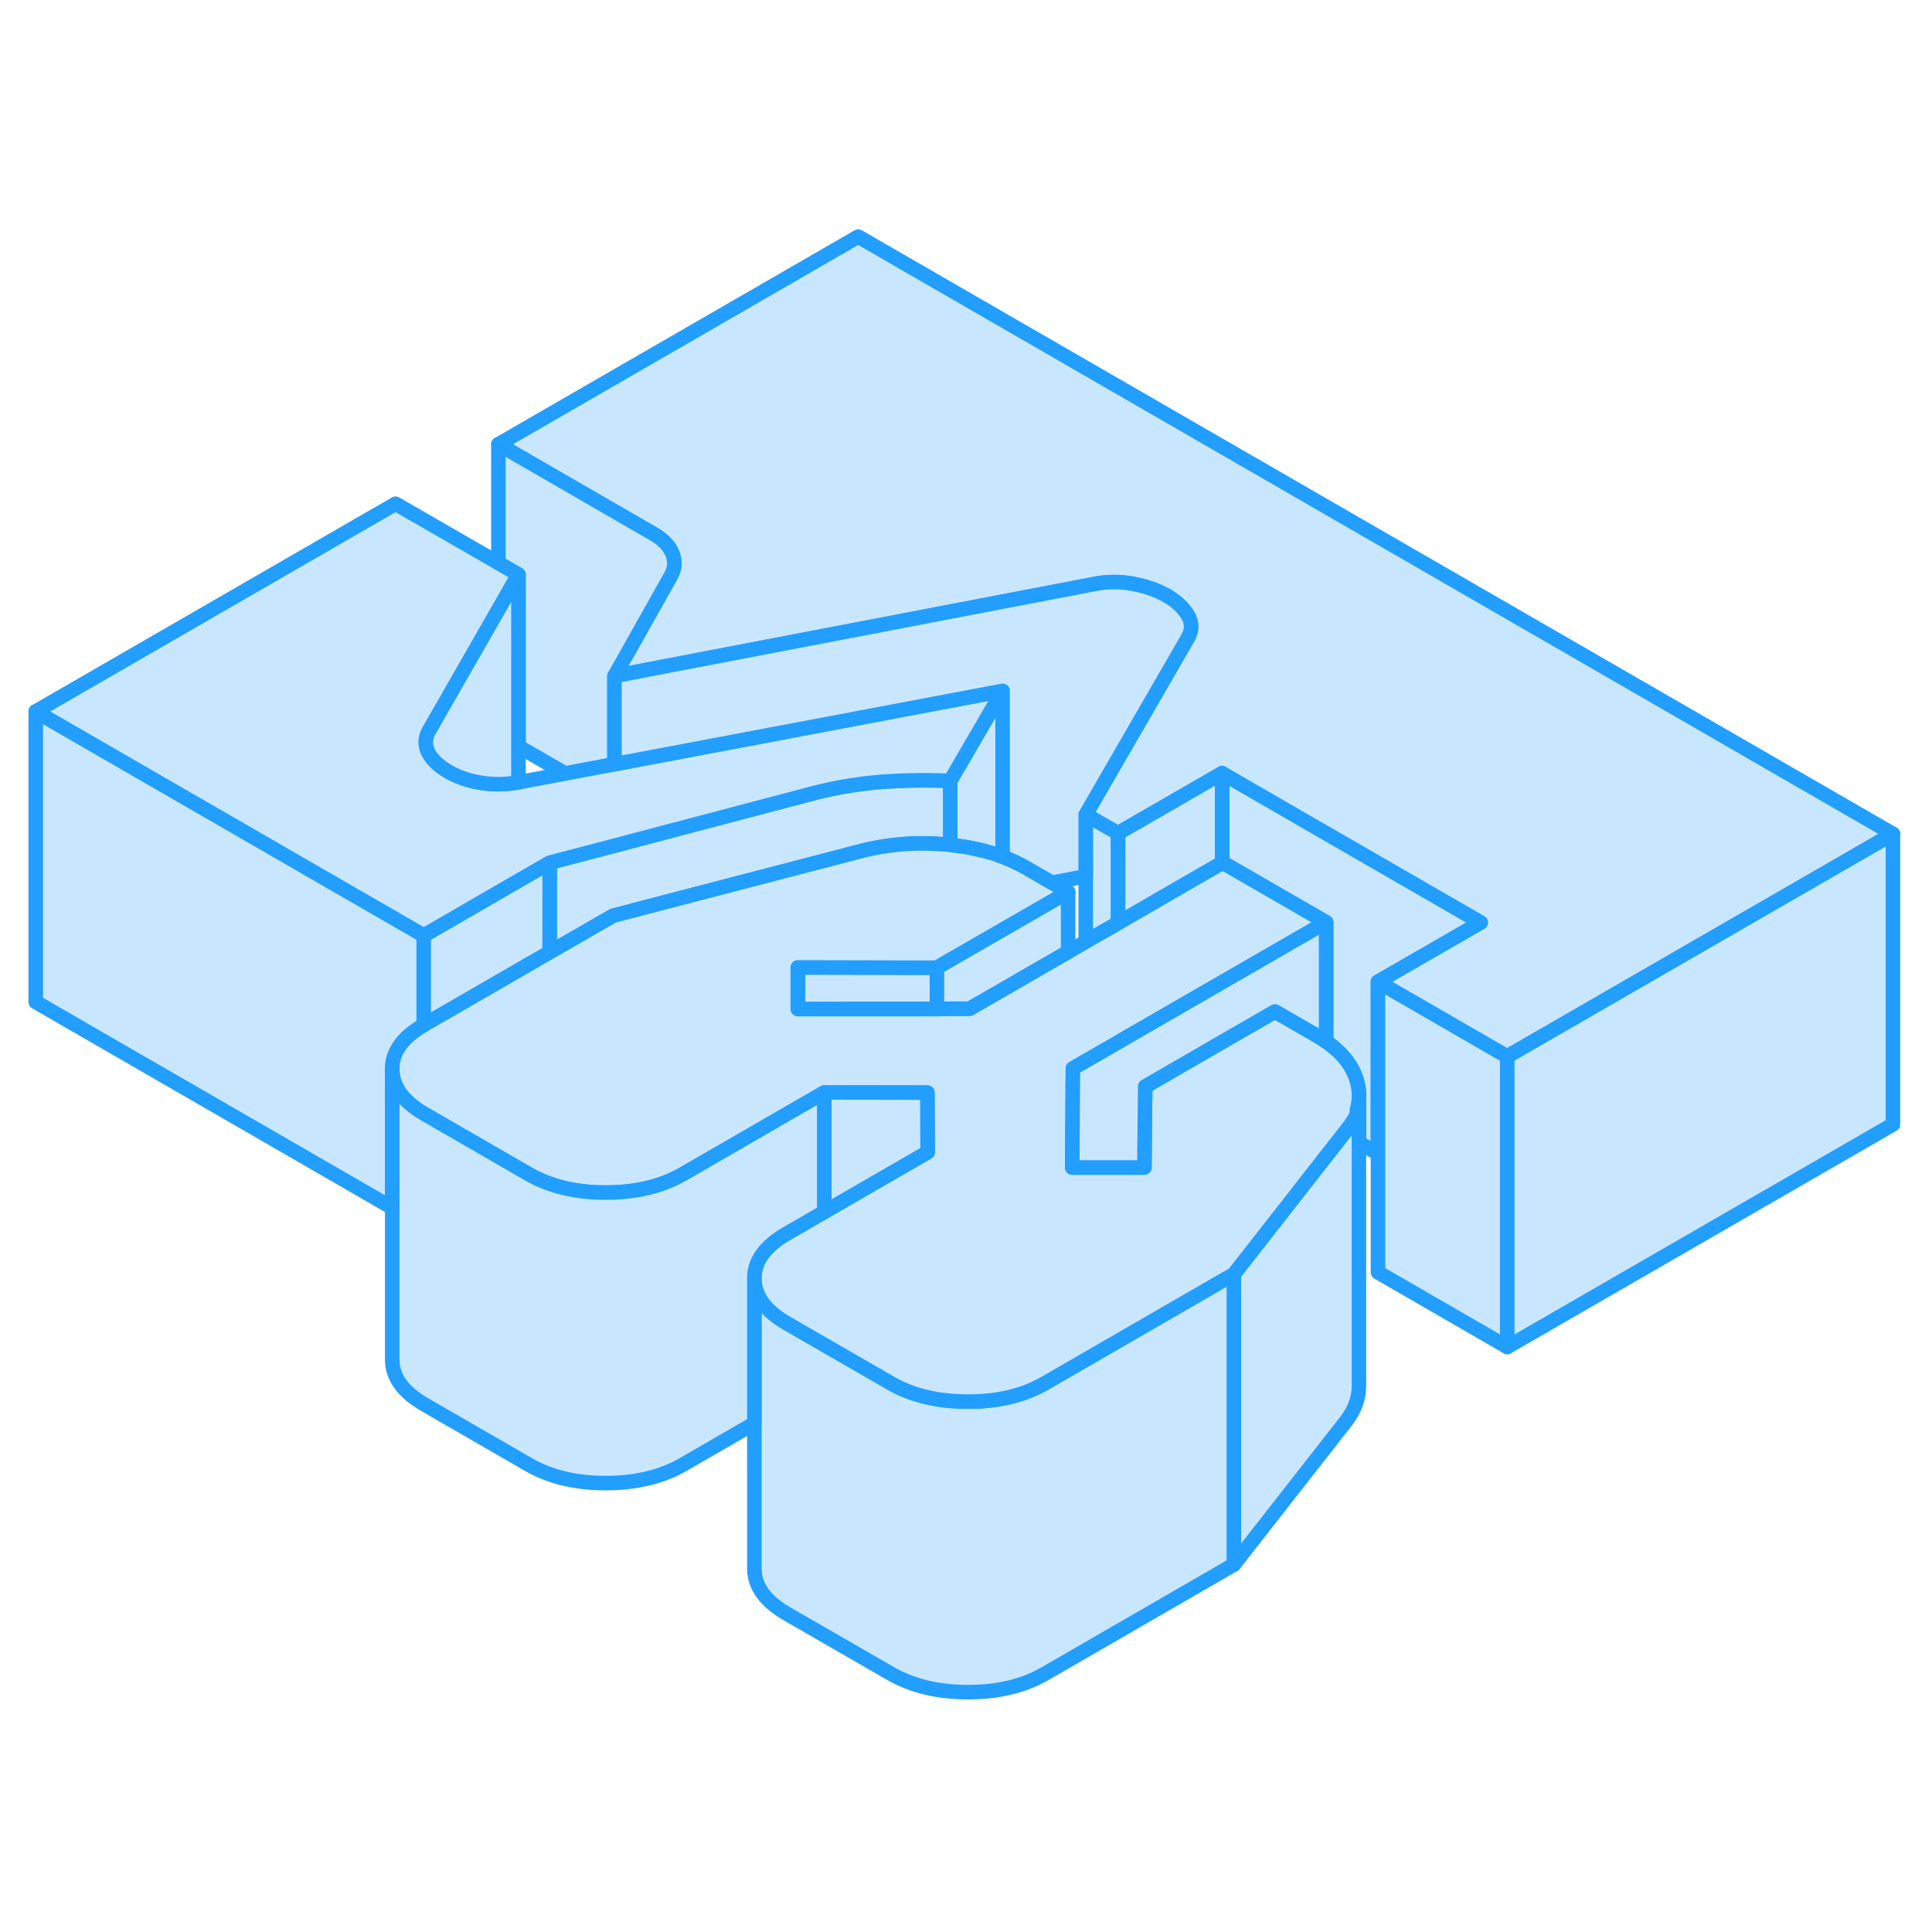<svg width="48" height="48" viewBox="0 0 133 105" fill="#c8e7ff" xmlns="http://www.w3.org/2000/svg" stroke-width="1px" stroke-linecap="round" stroke-linejoin="round"><path d="M69.02 33.557V44.977C67.94 44.577 66.74 44.307 65.41 44.167V39.757L69.02 33.557Z" stroke="#229EFF" stroke-linejoin="round"/><path d="M101.94 49.507L94.86 53.587V65.417L93.55 64.657V61.297C93.54 60.987 93.49 60.667 93.39 60.347C93.09 59.347 92.39 58.457 91.29 57.697V49.487L84.17 45.377L84.13 45.397V39.227L101.94 49.507Z" stroke="#229EFF" stroke-linejoin="round"/><path d="M103.76 58.727V78.727L94.859 73.587V53.587L103.76 58.727Z" stroke="#229EFF" stroke-linejoin="round"/><path d="M93.55 61.427V81.427C93.55 82.237 93.269 83.027 92.7 83.787L84.939 93.707V73.707L85.73 72.697L89.189 68.277L91.29 65.587L92.49 64.057L92.7 63.787C93.04 63.337 93.269 63.057 93.409 62.647V62.407C93.509 62.087 93.55 61.757 93.55 61.427Z" stroke="#229EFF" stroke-linejoin="round"/><path d="M84.94 73.707V93.707L71.94 101.217C70.46 102.067 68.69 102.497 66.62 102.487C64.55 102.487 62.77 102.057 61.29 101.197L54.16 97.087C52.68 96.227 51.94 95.207 51.93 94.007V74.007C51.94 75.207 52.68 76.227 54.16 77.087L56.74 78.577L61.29 81.197C61.29 81.197 61.31 81.207 61.32 81.217C62.08 81.657 62.92 81.977 63.84 82.187C64.7 82.387 65.63 82.487 66.62 82.487C68.69 82.497 70.46 82.067 71.94 81.217L73.86 80.107L84.94 73.707Z" stroke="#229EFF" stroke-linejoin="round"/><path d="M76.97 43.356V49.536L74.74 50.816V42.076L76.97 43.356Z" stroke="#229EFF" stroke-linejoin="round"/><path d="M64.5 52.617V55.447L58.97 55.457L54.93 55.467L54.92 52.597L64.5 52.617Z" stroke="#229EFF" stroke-linejoin="round"/><path d="M65.41 39.757V44.167C65.41 44.167 65.37 44.157 65.35 44.157C63.27 43.947 61.29 44.087 59.4 44.557L44.62 48.407L42.3 49.017L42.21 49.037L37.84 51.557V45.387L42.3 44.217L45.74 43.307L56.18 40.557C57.66 40.187 59.18 39.937 60.75 39.817C62.32 39.707 63.87 39.687 65.41 39.757Z" stroke="#229EFF" stroke-linejoin="round"/><path d="M130.31 43.407L112.98 53.407L103.76 58.727L94.86 53.587L101.94 49.507L84.13 39.227L76.97 43.357L74.74 42.077L79.4 34.017L81.78 29.897C82.07 29.377 82.07 28.867 81.77 28.357C81.47 27.847 80.99 27.397 80.34 27.017C79.69 26.647 78.92 26.367 78.03 26.197C77.14 26.027 76.25 26.027 75.37 26.197L68.23 27.567L42.3 32.537L42.77 31.707L46.16 25.677C46.46 25.167 46.5 24.647 46.29 24.117C46.08 23.587 45.65 23.137 44.99 22.757L34.31 16.587L59.08 2.287L130.31 43.407Z" stroke="#229EFF" stroke-linejoin="round"/><path d="M29.17 50.398V56.568C27.72 57.407 26.99 58.428 27 59.617V69.147L2.46 54.977V34.977L19.78 44.977L29.17 50.398Z" stroke="#229EFF" stroke-linejoin="round"/><path d="M46.16 25.677L42.77 31.707L42.3 32.537V38.607L38.91 39.247L35.69 37.387V25.557L34.31 24.757V16.587L44.99 22.757C45.65 23.137 46.08 23.587 46.29 24.117C46.5 24.647 46.46 25.167 46.16 25.677Z" stroke="#229EFF" stroke-linejoin="round"/><path d="M37.84 45.387V51.557L29.49 56.377L29.2 56.547C29.2 56.547 29.18 56.557 29.17 56.567V50.397L34.77 47.157L37.84 45.387Z" stroke="#229EFF" stroke-linejoin="round"/><path d="M69.02 33.557L65.41 39.757C63.87 39.687 62.32 39.707 60.75 39.817C59.18 39.937 57.66 40.187 56.18 40.557L45.74 43.307L42.3 44.217L37.84 45.387L34.77 47.157L29.17 50.397L19.78 44.977L2.46 34.977L27.23 20.677L34.31 24.757L35.69 25.557L34.31 27.967L29.62 36.157C29.27 36.697 29.22 37.227 29.46 37.737C29.7 38.257 30.17 38.717 30.88 39.127C31.54 39.507 32.31 39.767 33.19 39.897C34 40.027 34.83 40.007 35.69 39.857C35.78 39.847 35.86 39.827 35.95 39.807L38.91 39.247L42.3 38.607L69.02 33.557Z" stroke="#229EFF" stroke-linejoin="round"/><path d="M35.69 25.557V39.857C34.83 40.007 34 40.027 33.19 39.897C32.31 39.767 31.54 39.507 30.88 39.127C30.17 38.717 29.7 38.257 29.46 37.737C29.22 37.227 29.27 36.697 29.62 36.157L34.31 27.967L35.69 25.557Z" stroke="#229EFF" stroke-linejoin="round"/><path d="M84.13 39.227V45.398L80.8 47.318L76.97 49.538V43.358L84.13 39.227Z" stroke="#229EFF" stroke-linejoin="round"/><path d="M130.31 43.407V63.407L103.76 78.727V58.727L112.98 53.407L130.31 43.407Z" stroke="#229EFF" stroke-linejoin="round"/><path d="M93.55 61.297V61.428C93.55 61.758 93.51 62.087 93.41 62.407V62.648C93.27 63.058 93.04 63.338 92.7 63.788L92.49 64.058L91.29 65.588L89.19 68.278L85.73 72.698L84.94 73.708L73.86 80.108L71.94 81.218C70.46 82.068 68.69 82.498 66.62 82.487C65.63 82.487 64.7 82.388 63.84 82.188C62.92 81.978 62.08 81.658 61.32 81.218C61.31 81.218 61.3 81.218 61.29 81.198L56.74 78.578L54.16 77.088C52.68 76.228 51.94 75.208 51.93 74.008C51.92 72.818 52.66 71.788 54.13 70.938L56.74 69.428L63.86 65.318V64.068L63.84 61.218H56.74L47.01 66.828C45.53 67.678 43.76 68.097 41.69 68.097C39.62 68.097 37.84 67.668 36.36 66.808L35.87 66.528L29.24 62.697C29.24 62.697 29.19 62.667 29.17 62.657C27.73 61.807 27.01 60.798 27 59.618C26.99 58.428 27.72 57.408 29.17 56.568C29.18 56.558 29.19 56.557 29.2 56.547L29.49 56.377L37.84 51.557L42.21 49.038L42.3 49.017L44.62 48.407L59.4 44.557C61.29 44.087 63.27 43.947 65.35 44.157C65.37 44.157 65.39 44.157 65.41 44.167C66.74 44.307 67.94 44.578 69.02 44.977C69.61 45.197 70.16 45.458 70.68 45.758L72.42 46.767L73.53 47.407L69.02 50.008L65.41 52.087L64.5 52.618L54.92 52.597V55.468H58.97H64.5L65.41 55.447H66.74L68.53 54.417L73.53 51.528L74.74 50.828L76.97 49.547L80.8 47.328L84.13 45.407L84.17 45.388L91.29 49.498L84.13 53.627L77.37 57.528L76.97 57.767L74.74 59.047L73.86 59.557L73.81 66.377H78.78L78.82 62.297L78.84 60.797L84.13 57.737L87.77 55.638L90.62 57.278C90.86 57.417 91.08 57.558 91.29 57.708C92.39 58.468 93.09 59.358 93.39 60.358C93.49 60.678 93.54 60.998 93.55 61.307V61.297Z" stroke="#229EFF" stroke-linejoin="round"/><path d="M63.86 65.317L56.74 69.427V61.207L63.84 61.217L63.85 64.067L63.86 65.317Z" stroke="#229EFF" stroke-linejoin="round"/><path d="M56.74 61.207V69.427L54.13 70.937C52.66 71.787 51.92 72.817 51.93 74.007V83.987L47.01 86.827C45.53 87.677 43.76 88.097 41.69 88.097C39.62 88.097 37.84 87.667 36.36 86.807L29.24 82.697C27.75 81.837 27.01 80.817 27 79.617V59.617C27.01 60.797 27.73 61.807 29.17 62.657C29.19 62.667 29.21 62.687 29.24 62.697L35.87 66.527L36.36 66.807C37.84 67.667 39.62 68.097 41.69 68.097C43.76 68.097 45.53 67.677 47.01 66.827L56.74 61.207Z" stroke="#229EFF" stroke-linejoin="round"/><path d="M91.29 49.487V57.697C91.08 57.547 90.86 57.407 90.62 57.267L87.77 55.627L84.13 57.727L78.84 60.787L78.82 62.287L78.78 66.367H73.81L73.86 59.547L74.74 59.037L76.97 57.757L77.37 57.517L84.13 53.617L91.29 49.487Z" stroke="#229EFF" stroke-linejoin="round"/><path d="M73.53 47.407V51.517L68.53 54.407L66.74 55.437H65.41L64.5 55.447V52.617L65.41 52.087L69.02 50.007L73.53 47.407Z" stroke="#229EFF" stroke-linejoin="round"/><path d="M81.78 29.897L79.4 34.017L74.74 42.077V46.317L72.42 46.767L70.68 45.757C70.16 45.457 69.61 45.197 69.02 44.977V33.557L42.3 38.607V32.537L68.23 27.567L75.37 26.197C76.25 26.027 77.14 26.027 78.03 26.197C78.92 26.367 79.69 26.647 80.34 27.017C80.99 27.397 81.47 27.847 81.77 28.357C82.07 28.867 82.07 29.377 81.78 29.897Z" stroke="#229EFF" stroke-linejoin="round"/><path d="M93.55 61.427V61.297" stroke="#229EFF" stroke-linejoin="round"/></svg>